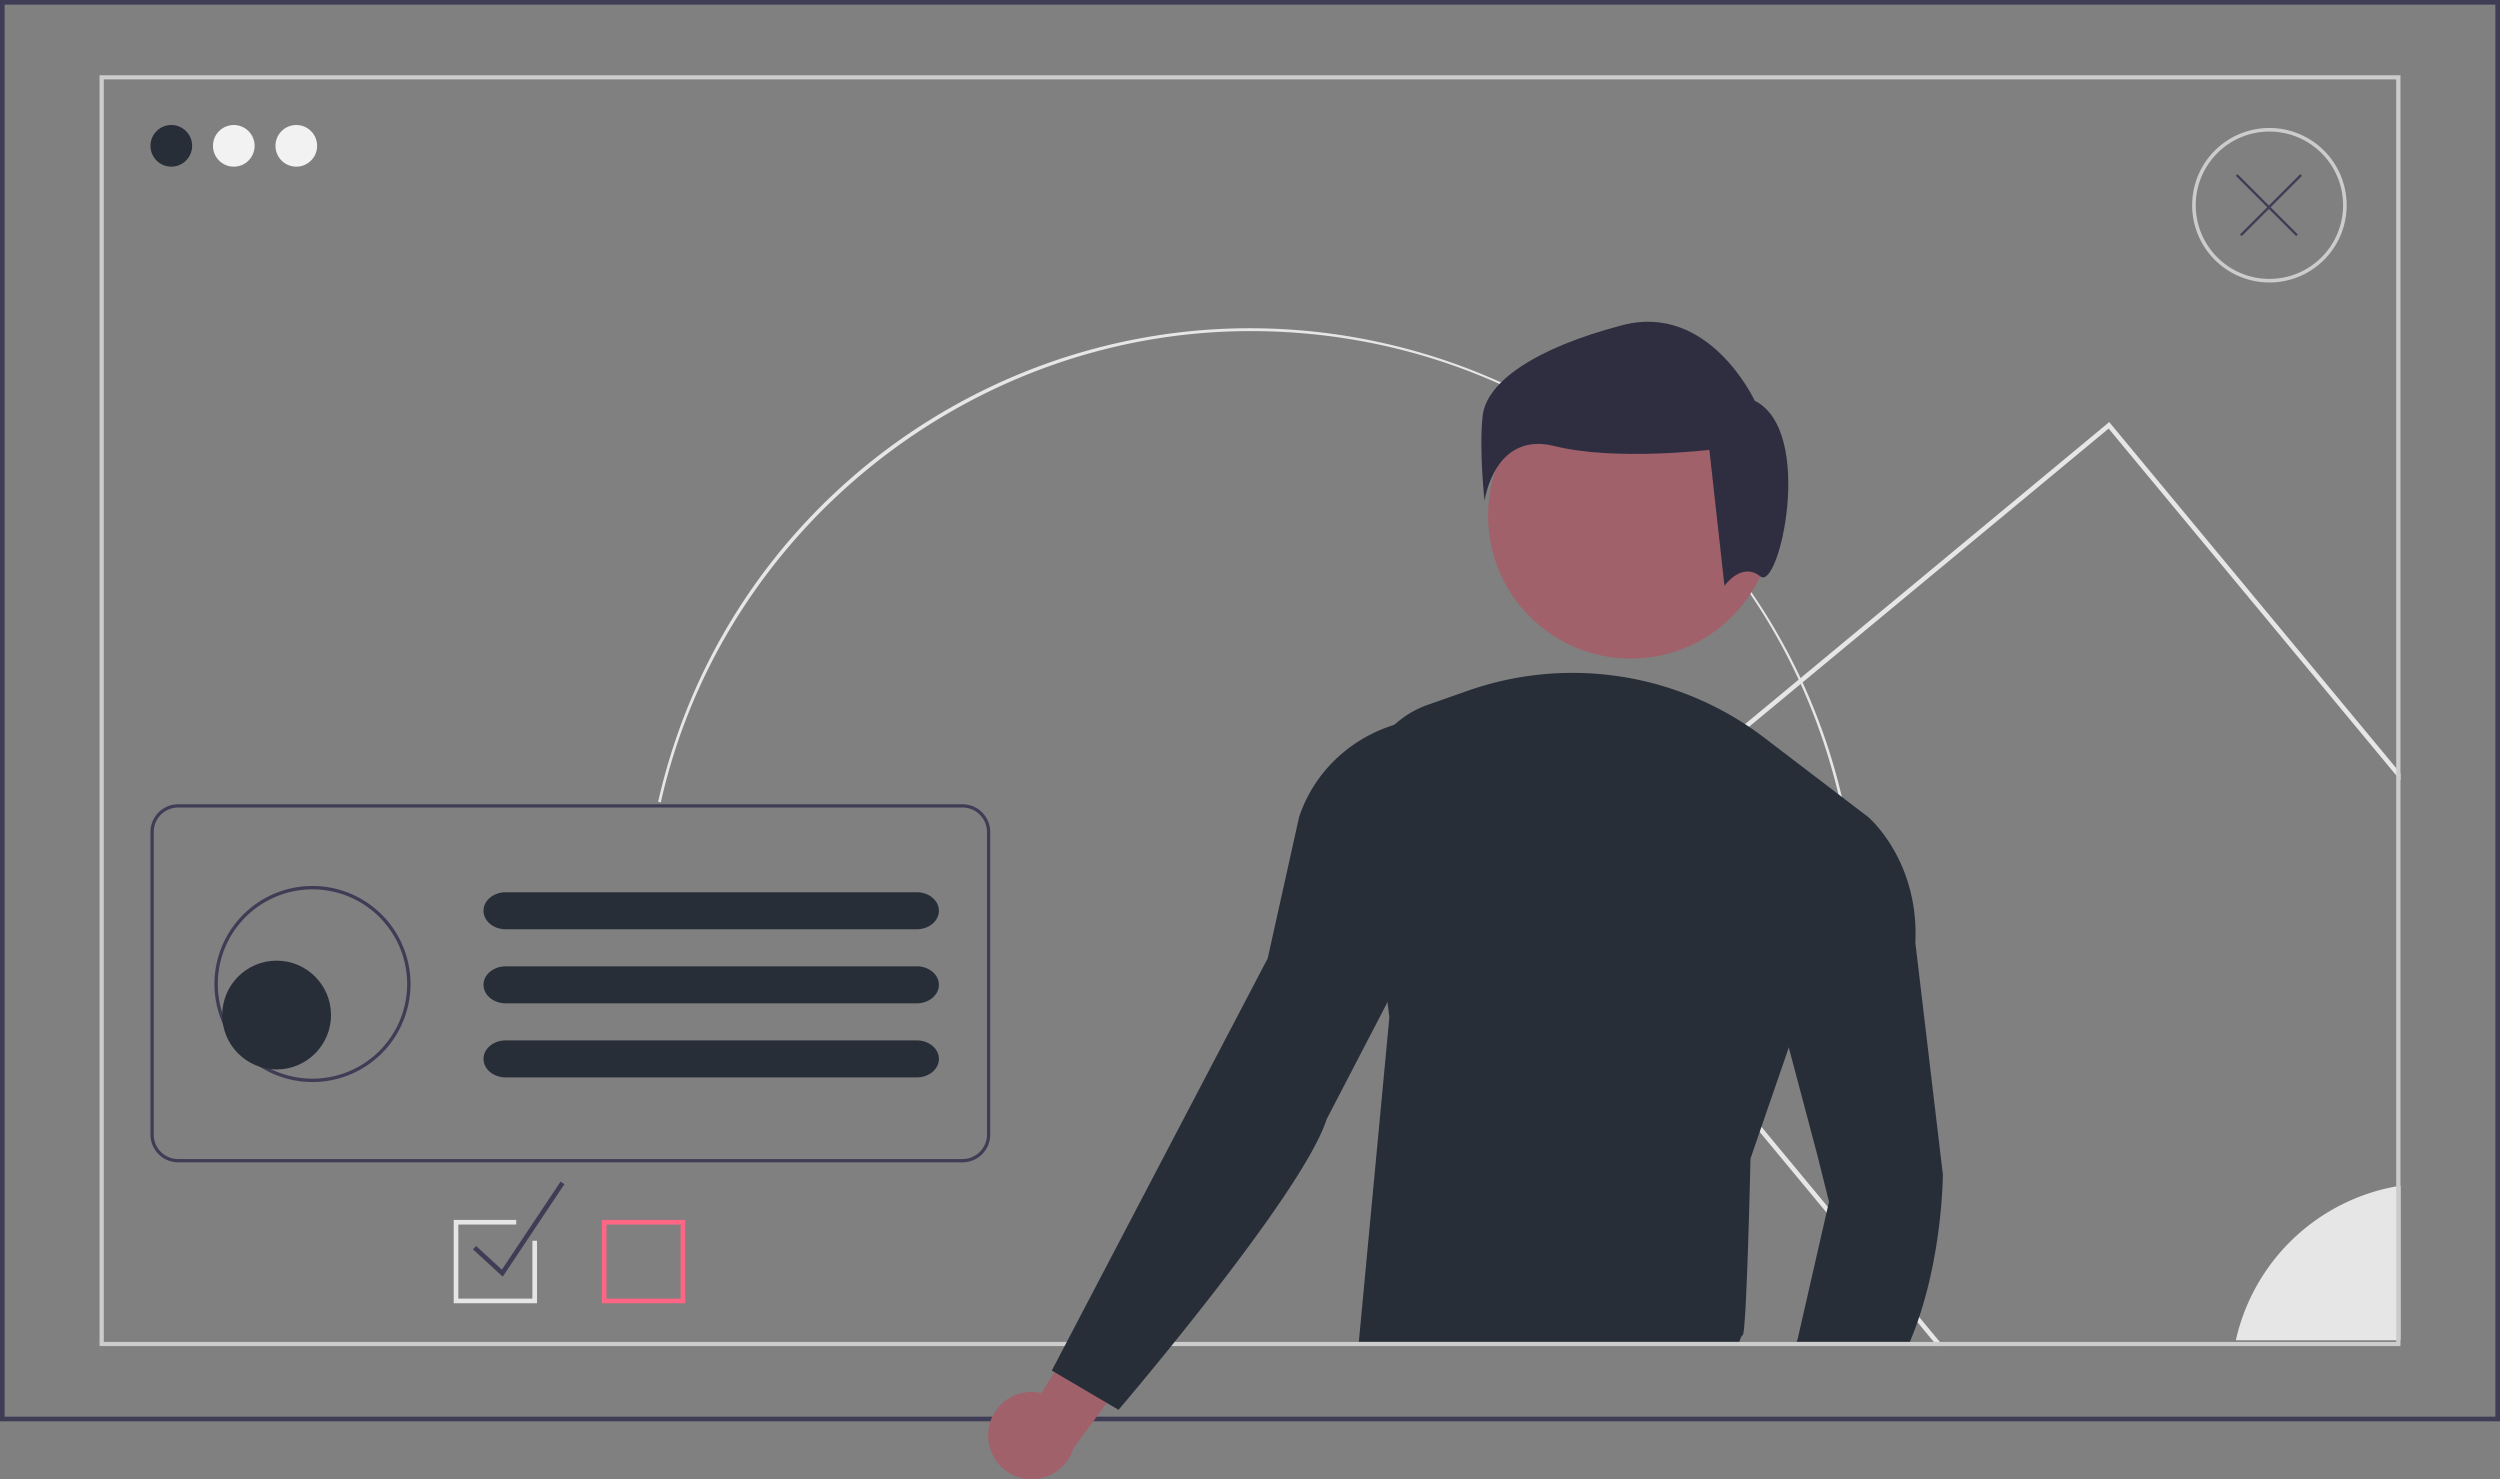 <svg xmlns="http://www.w3.org/2000/svg" data-name="Layer 1" width="1080" height="639.014"><rect width="100%" height="100%" fill="#808080" stroke="none"/><path data-name="Path 103" d="m285.467 346.636-1.153-.26c31.958-141.342 172.446-230.015 313.788-198.057A262.383 262.383 0 0 1 796 345.676l-1.152.262c-27.208-119.463-131.908-202.9-254.612-202.9-121.096.005-228.242 85.628-254.769 203.598Z" fill="#e6e6e6"/><path data-name="Path 104" d="M1080 614H0V0h1080ZM2 612h1076V2H2Z" fill="#3f3d56"/><circle data-name="Ellipse 12" cx="74" cy="63" r="9" fill="#282e38"/><circle data-name="Ellipse 13" cx="101" cy="63" r="9" fill="#f2f2f2"/><circle data-name="Ellipse 14" cx="128" cy="63" r="9" fill="#f2f2f2"/><path data-name="Path 107" d="M1037 512.215V579h-71.119A86.746 86.746 0 0 1 1037 512.215Z" fill="#e6e6e6"/><path data-name="Path 108" d="m911.82 183.1-.64-.77-239.39 198.53-.77.64 165.87 200h2.6L673.84 381.76l237.08-196.61L1037 337.18v-3.14Z" fill="#e6e6e6"/><circle data-name="Ellipse 15" cx="704.534" cy="222.815" r="61.692" fill="#a0616a"/><path data-name="Path 111" d="m807.086 352.978-34.33 99.534v.01l-16.545 47.99s-1.69 76.304-3.387 76.304c-.352 0-.853 1.1-1.416 2.833H587.012l13.194-140.19-.809-6.532-10.32-83.73a41.962 41.962 0 0 1 27.73-44.72l17.244-6.063a136.524 136.524 0 0 1 70.51-5.376 136.524 136.524 0 0 1 57.61 25.653Z" fill="#282e38"/><path data-name="Path 113" d="M758.033 173.112s-19.587-42.438-57.133-32.645-58.761 24.484-60.393 39.174.816 36.726.816 36.726 4.081-30.2 30.2-23.668 66.922 1.632 66.922 1.632l6.529 58.761s7.345-10.61 15.506-4.081 23.669-62.841-2.447-75.899Z" fill="#2f2e41"/><path data-name="Path 114" d="M839.306 507.293s0 38.746-14.24 72.356h-48.933l.431-1.135 13.564-59.355-5.084-20.345-12.288-46.293v-.009a135.33 135.33 0 0 1 1.086-73.28l.556-1.872a34.102 34.102 0 0 1 32.688-24.382s22.043 18.656 20.345 54.262Z" fill="#282e38"/><path data-name="Path 121" d="M980.387 122.039a33.376 33.376 0 1 1 33.376-33.376 33.376 33.376 0 0 1-33.376 33.376Zm0-65.2a31.824 31.824 0 1 0 31.824 31.824 31.824 31.824 0 0 0-31.824-31.824Z" fill="#ccc"/><path data-name="Path 123" d="M1037 581.5H43v-549h994Zm-992.159-1.788h990.318V34.288H44.84Z" fill="#ccc"/><path data-name="Path 122" d="m994.448 75.97-.729-.729-13.554 13.555-13.555-13.555-.729.729 13.554 13.554-11.75 11.75.729.729 11.75-11.75 11.75 11.75.729-.729-11.75-11.75Z" fill="#3f3d56"/><path data-name="Path 146" d="M415.826 347.446H76.952A11.969 11.969 0 0 0 65 359.398v130.768a11.969 11.969 0 0 0 11.952 11.957h338.874a11.969 11.969 0 0 0 11.952-11.952V359.398a11.969 11.969 0 0 0-11.952-11.952Zm10.546 142.721a10.559 10.559 0 0 1-10.546 10.546H76.952a10.559 10.559 0 0 1-10.546-10.546V359.398a10.559 10.559 0 0 1 10.546-10.546h338.874a10.559 10.559 0 0 1 10.546 10.546Z" fill="#3f3d56"/><path data-name="Path 141" d="M396.003 385.445H218.481c-5.156 0-9.39 3.4-9.591 7.686a2.142 2.142 0 0 0-.015.314c.007 4.416 4.3 7.994 9.606 8h177.522c5.305 0 9.606-3.582 9.606-8s-4.3-8-9.606-8Z" fill="#282e38"/><path data-name="Path 141-2" d="M396.003 417.446H218.481c-5.156 0-9.39 3.4-9.591 7.686a2.142 2.142 0 0 0-.015.314c.007 4.416 4.3 7.994 9.606 8h177.522c5.305 0 9.606-3.582 9.606-8s-4.301-8-9.606-8Z" fill="#282e38"/><path data-name="Path 141-3" d="M396.003 449.446H218.481c-5.156 0-9.39 3.4-9.591 7.686a2.142 2.142 0 0 0-.015.314c.007 4.416 4.3 7.994 9.606 8h177.522c5.305 0 9.606-3.582 9.606-8s-4.3-8-9.606-8Z" fill="#282e38"/><path data-name="Path 140" d="M134.988 467.445a42.353 42.353 0 1 1 42.353-42.353 42.353 42.353 0 0 1-42.353 42.353Zm0-83.245a40.892 40.892 0 1 0 40.892 40.892 40.892 40.892 0 0 0-40.892-40.892Z" fill="#3f3d56"/><path data-name="Path 118" d="M296 563h-36v-36h36Zm-34-2h32v-32h-32Z" fill="#ff6584"/><path data-name="Path 119" d="m217.185 551.525-12.861-11.788 1.352-1.474 11.139 10.212 25.353-38.03 1.664 1.11Z" fill="#3f3d56"/><path data-name="Path 120" d="M230 536v25h-32v-32h25v-2h-27v36h36v-27Z" fill="#e5e5e5"/><circle data-name="Ellipse 18" cx="119.5" cy="438.5" r="23.5" fill="#282e38"/><path d="M426.901 619.09a18.724 18.724 0 0 1 22.939-17.267l35.48-56.29 14.269 31.495-35.88 48.626a18.825 18.825 0 0 1-36.808-6.564Z" fill="#a0616a"/><path data-name="Path 115" d="m612.177 310.868-1.958.346c-21.997 3.885-40.648 18.905-48.35 39.873q-.347.943-.665 1.897l-13.566 61.044-93.266 178.053 28.831 16.955s79.7-93.265 89.874-125.485l40.967-78.785a25.532 25.532 0 0 0 2.86-12.76l-3.07-79.8a1.413 1.413 0 0 0-1.657-1.338Z" fill="#282e38"/></svg>